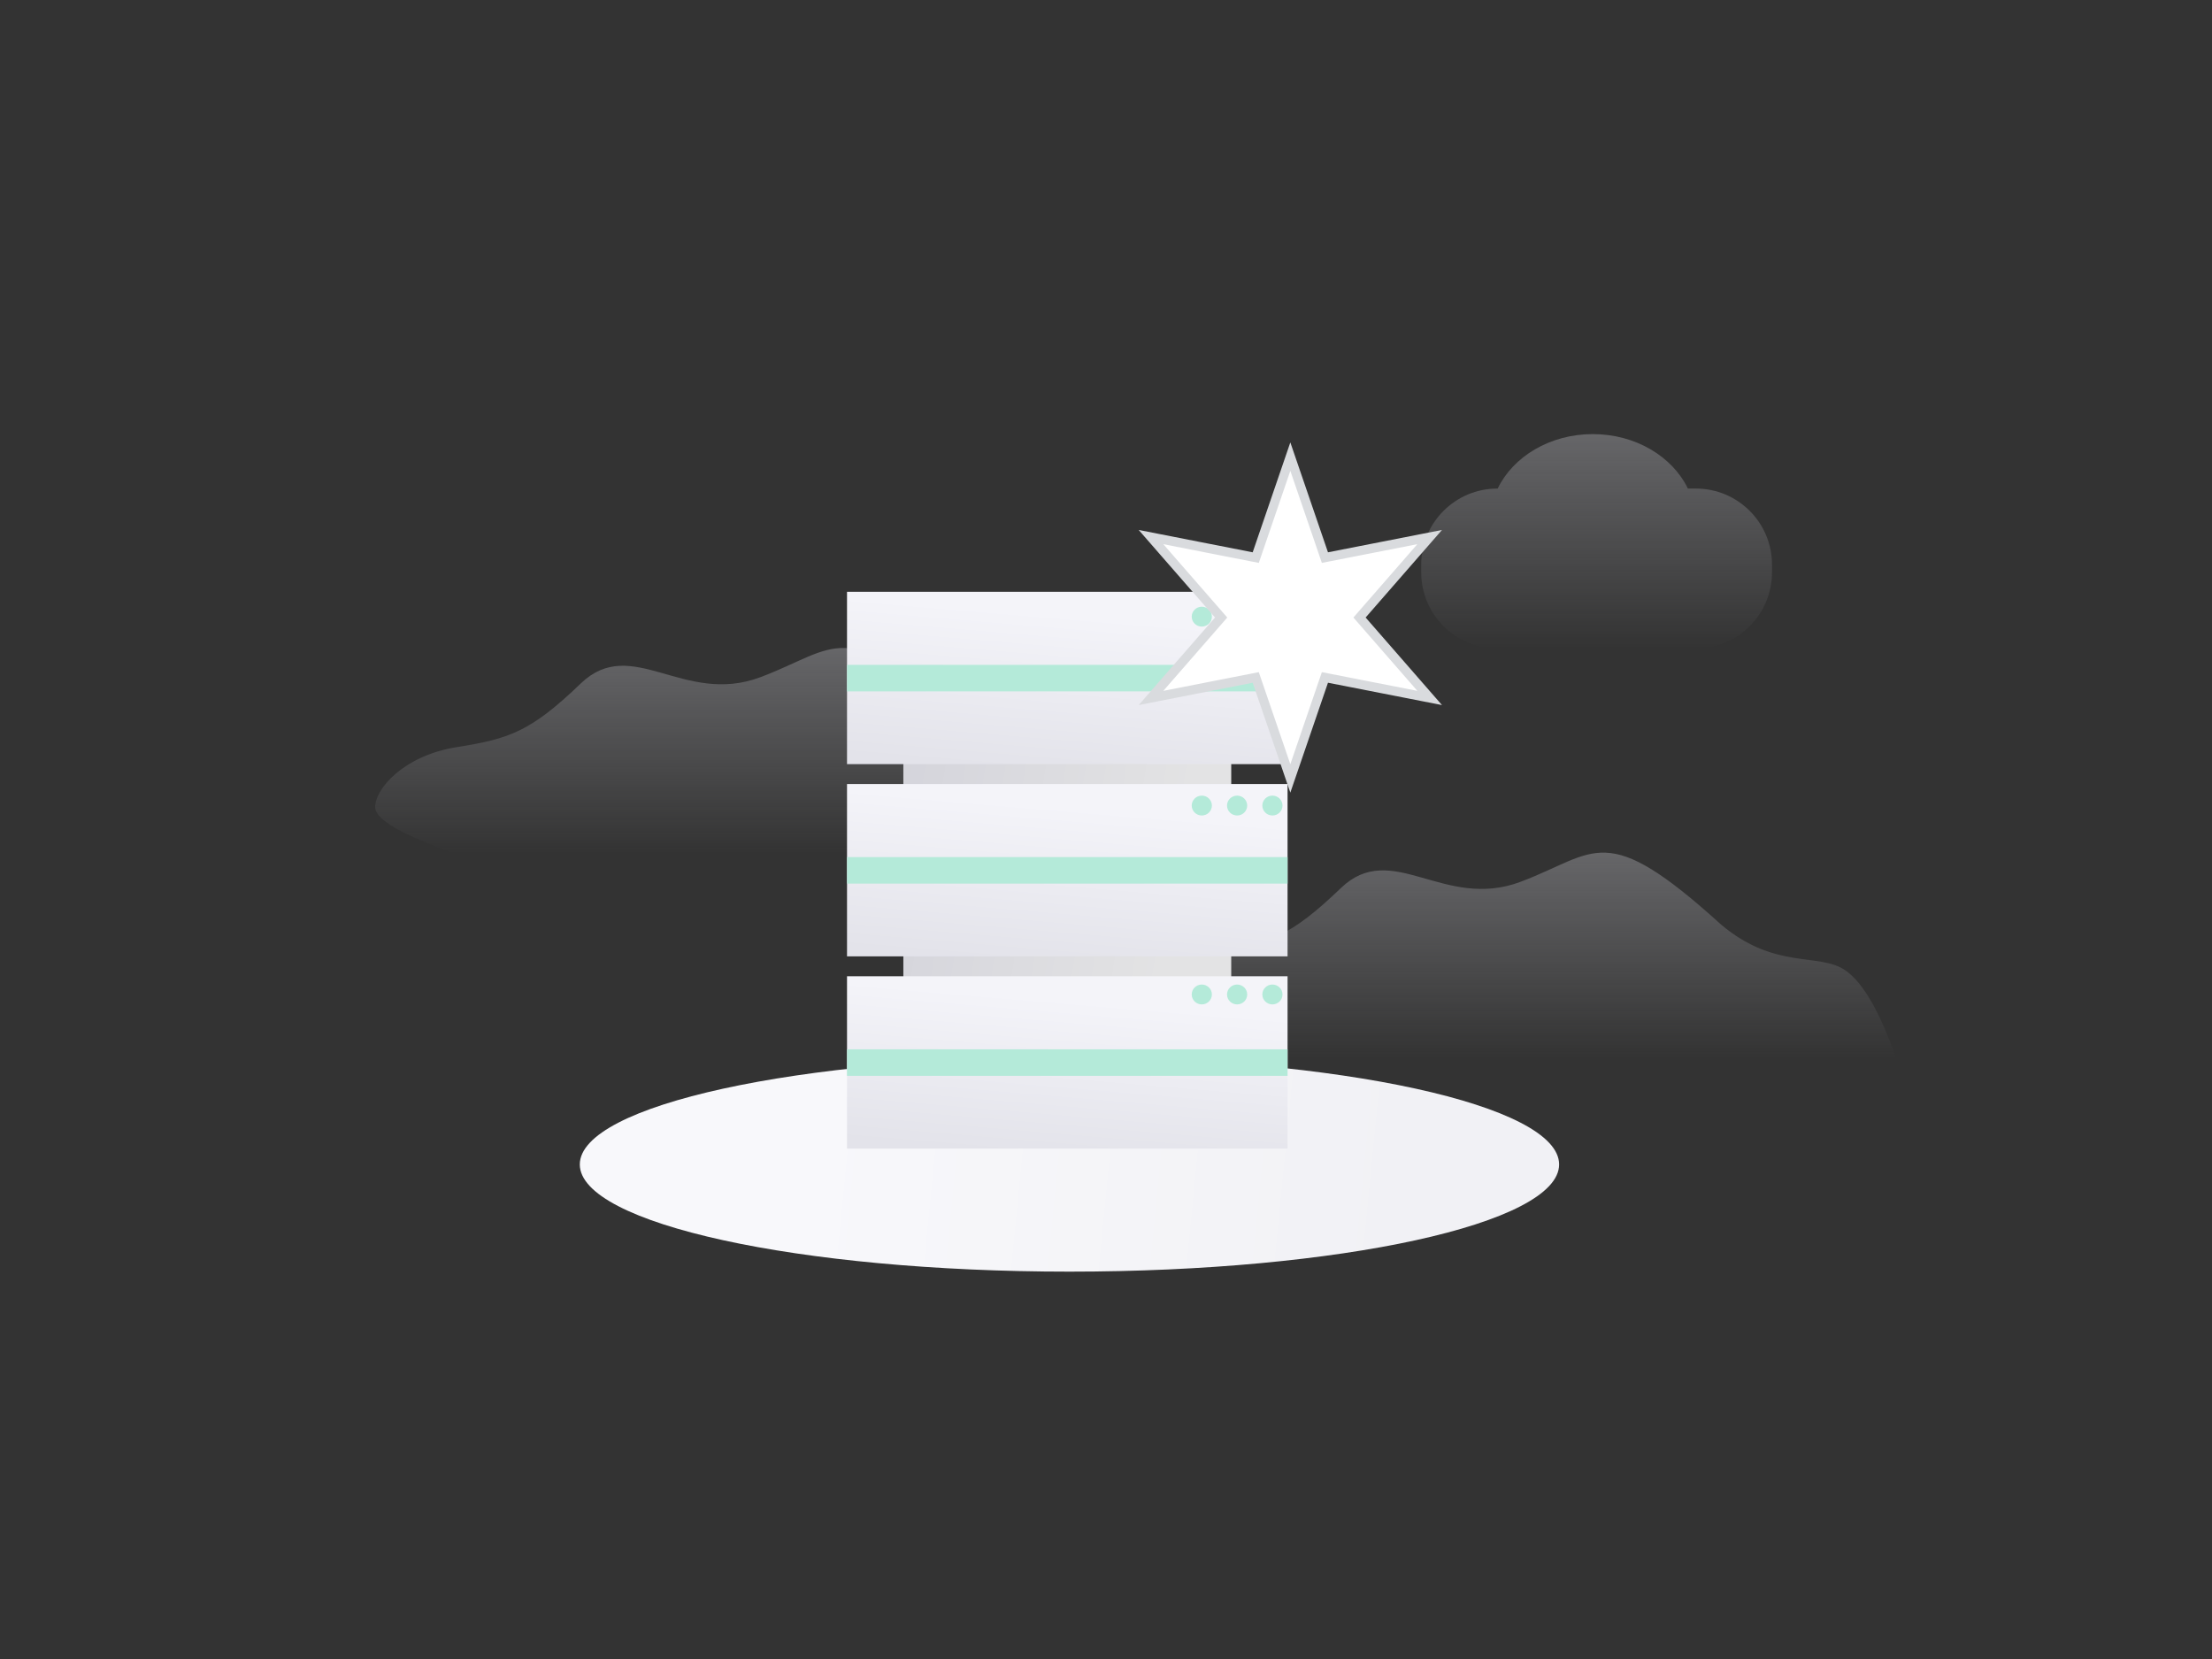 <svg width="240" height="180" viewBox="0 0 240 180" fill="none" xmlns="http://www.w3.org/2000/svg">
<rect x="0" y="0" width="240" height="180" fill="#333333" stroke="none"/>
<g clip-path="url(#clip0_156_34835)">
<path d="M116.035 137.971C145.377 137.971 169.163 132.764 169.163 126.341C169.163 119.918 145.377 114.711 116.035 114.711C86.693 114.711 62.908 119.918 62.908 126.341C62.908 132.764 86.693 137.971 116.035 137.971Z" fill="url(#paint0_linear_156_34835)"/>
<path opacity="0.302" d="M131.981 103.274C137.651 102.363 139.946 101.678 145.481 96.357C151.018 91.036 156.631 98.799 164.956 95.683C173.281 92.566 174.042 88.792 186.776 100.351C192.646 105.264 197.314 103.319 200.191 105.264C202.109 106.561 203.958 109.756 205.738 114.852H131.981C126.108 112.814 123.172 111.121 123.172 109.774C123.172 107.752 126.311 104.184 131.981 103.274Z" fill="url(#paint1_linear_156_34835)"/>
<path opacity="0.302" d="M172.814 47.1C177.466 47.1 181.454 49.539 183.133 53.007H183.996C188.561 53.007 192.262 56.708 192.262 61.273V62.094C192.262 66.659 188.561 70.36 183.996 70.36H162.466C157.901 70.36 154.2 66.659 154.2 62.094V61.273C154.2 56.708 157.901 53.008 162.466 53.008H162.496C164.175 49.539 168.163 47.1 172.814 47.1Z" fill="url(#paint2_linear_156_34835)"/>
<path opacity="0.302" d="M49.514 81.071C55.184 80.161 57.479 79.475 63.014 74.155C68.551 68.834 74.164 76.597 82.489 73.48C90.814 70.363 91.575 66.59 104.309 78.149C110.179 83.061 114.847 81.116 117.724 83.061C119.642 84.358 121.491 87.554 123.271 92.65H49.514C43.641 90.611 40.705 88.918 40.705 87.571C40.705 85.55 43.844 81.982 49.514 81.071Z" fill="url(#paint3_linear_156_34835)"/>
<g clip-path="url(#clip1_156_34835)">
<path d="M133.587 112.754V65.647H98.013V112.754H133.587Z" fill="url(#paint4_linear_156_34835)"/>
<path d="M139.699 64.209H91.901V82.908H139.699V64.209Z" fill="url(#paint5_linear_156_34835)"/>
<path d="M139.699 85.065H91.901V103.764H139.699V85.065Z" fill="url(#paint6_linear_156_34835)"/>
<path d="M139.699 105.922H91.901V124.62H139.699V105.922Z" fill="url(#paint7_linear_156_34835)"/>
<path d="M139.699 72.137H91.901V75.014H139.699V72.137Z" fill="#B4EAD9"/>
<path d="M139.699 92.994H91.901V95.87H139.699V92.994Z" fill="#B4EAD9"/>
<path d="M139.699 113.85H91.901V116.727H139.699V113.85Z" fill="#B4EAD9"/>
<path d="M130.395 67.985C130.999 67.985 131.489 67.502 131.489 66.906C131.489 66.31 130.999 65.827 130.395 65.827C129.79 65.827 129.3 66.31 129.3 66.906C129.3 67.502 129.79 67.985 130.395 67.985Z" fill="#B4EAD9"/>
<path d="M134.226 67.985C134.83 67.985 135.32 67.502 135.32 66.906C135.32 66.31 134.83 65.827 134.226 65.827C133.621 65.827 133.131 66.31 133.131 66.906C133.131 67.502 133.621 67.985 134.226 67.985Z" fill="#B4EAD9"/>
<path d="M138.057 67.985C138.661 67.985 139.151 67.502 139.151 66.906C139.151 66.31 138.661 65.827 138.057 65.827C137.452 65.827 136.962 66.31 136.962 66.906C136.962 67.502 137.452 67.985 138.057 67.985Z" fill="#B4EAD9"/>
<path d="M130.395 88.481C130.999 88.481 131.489 87.998 131.489 87.403C131.489 86.807 130.999 86.324 130.395 86.324C129.79 86.324 129.3 86.807 129.3 87.403C129.3 87.998 129.79 88.481 130.395 88.481Z" fill="#B4EAD9"/>
<path d="M134.226 88.481C134.83 88.481 135.32 87.998 135.32 87.403C135.32 86.807 134.83 86.324 134.226 86.324C133.621 86.324 133.131 86.807 133.131 87.403C133.131 87.998 133.621 88.481 134.226 88.481Z" fill="#B4EAD9"/>
<path d="M138.057 88.481C138.661 88.481 139.151 87.998 139.151 87.403C139.151 86.807 138.661 86.324 138.057 86.324C137.452 86.324 136.962 86.807 136.962 87.403C136.962 87.998 137.452 88.481 138.057 88.481Z" fill="#B4EAD9"/>
<path d="M130.395 108.978C130.999 108.978 131.489 108.495 131.489 107.899C131.489 107.304 130.999 106.821 130.395 106.821C129.79 106.821 129.3 107.304 129.3 107.899C129.3 108.495 129.79 108.978 130.395 108.978Z" fill="#B4EAD9"/>
<path d="M134.226 108.978C134.83 108.978 135.32 108.495 135.32 107.899C135.32 107.304 134.83 106.821 134.226 106.821C133.621 106.821 133.131 107.304 133.131 107.899C133.131 108.495 133.621 108.978 134.226 108.978Z" fill="#B4EAD9"/>
<path d="M138.057 108.978C138.661 108.978 139.151 108.495 139.151 107.899C139.151 107.304 138.661 106.821 138.057 106.821C137.452 106.821 136.962 107.304 136.962 107.899C136.962 108.495 137.452 108.978 138.057 108.978Z" fill="#B4EAD9"/>
</g>
<path d="M140 49.543L143.612 60.087L143.753 60.499L144.181 60.415L155.118 58.271L147.793 66.671L147.507 67L147.793 67.329L155.118 75.729L144.181 73.585L143.753 73.501L143.612 73.913L140 84.457L136.388 73.913L136.247 73.501L135.819 73.585L124.882 75.729L132.207 67.329L132.493 67L132.207 66.671L124.882 58.271L135.819 60.415L136.247 60.499L136.388 60.087L140 49.543Z" fill="white" stroke="#D9DBDE"/>
</g>
<defs>
<linearGradient id="paint0_linear_156_34835" x1="87.099" y1="126.029" x2="152.96" y2="132.487" gradientUnits="userSpaceOnUse">
<stop stop-color="#F8F8FB"/>
<stop offset="1" stop-color="#F1F1F5"/>
</linearGradient>
<linearGradient id="paint1_linear_156_34835" x1="164.455" y1="92.509" x2="164.455" y2="114.852" gradientUnits="userSpaceOnUse">
<stop stop-color="#DCDCE4"/>
<stop offset="1" stop-color="#DEDEE6" stop-opacity="0"/>
</linearGradient>
<linearGradient id="paint2_linear_156_34835" x1="173.231" y1="47.1" x2="173.231" y2="70.36" gradientUnits="userSpaceOnUse">
<stop stop-color="#DCDCE4"/>
<stop offset="1" stop-color="#DEDEE6" stop-opacity="0"/>
</linearGradient>
<linearGradient id="paint3_linear_156_34835" x1="81.988" y1="70.306" x2="81.988" y2="92.65" gradientUnits="userSpaceOnUse">
<stop stop-color="#DCDCE4"/>
<stop offset="1" stop-color="#DEDEE6" stop-opacity="0"/>
</linearGradient>
<linearGradient id="paint4_linear_156_34835" x1="128.1" y1="93.557" x2="96.272" y2="88.347" gradientUnits="userSpaceOnUse">
<stop stop-color="#E3E3E4"/>
<stop offset="1" stop-color="#D4D4DB"/>
</linearGradient>
<linearGradient id="paint5_linear_156_34835" x1="120.22" y1="67.093" x2="118.774" y2="84.148" gradientUnits="userSpaceOnUse">
<stop stop-color="#F4F4F9"/>
<stop offset="1" stop-color="#E3E3EA"/>
</linearGradient>
<linearGradient id="paint6_linear_156_34835" x1="120.22" y1="87.949" x2="118.774" y2="105.005" gradientUnits="userSpaceOnUse">
<stop stop-color="#F4F4F9"/>
<stop offset="1" stop-color="#E3E3EA"/>
</linearGradient>
<linearGradient id="paint7_linear_156_34835" x1="120.22" y1="108.806" x2="118.774" y2="125.861" gradientUnits="userSpaceOnUse">
<stop stop-color="#F4F4F9"/>
<stop offset="1" stop-color="#E3E3EA"/>
</linearGradient>
<clipPath id="clip0_156_34835">
<rect width="240" height="180" fill="white"/>
</clipPath>
<clipPath id="clip1_156_34835">
<rect width="162" height="127.8" fill="white" transform="translate(34.8 -3)"/>
</clipPath>
</defs>
</svg>
